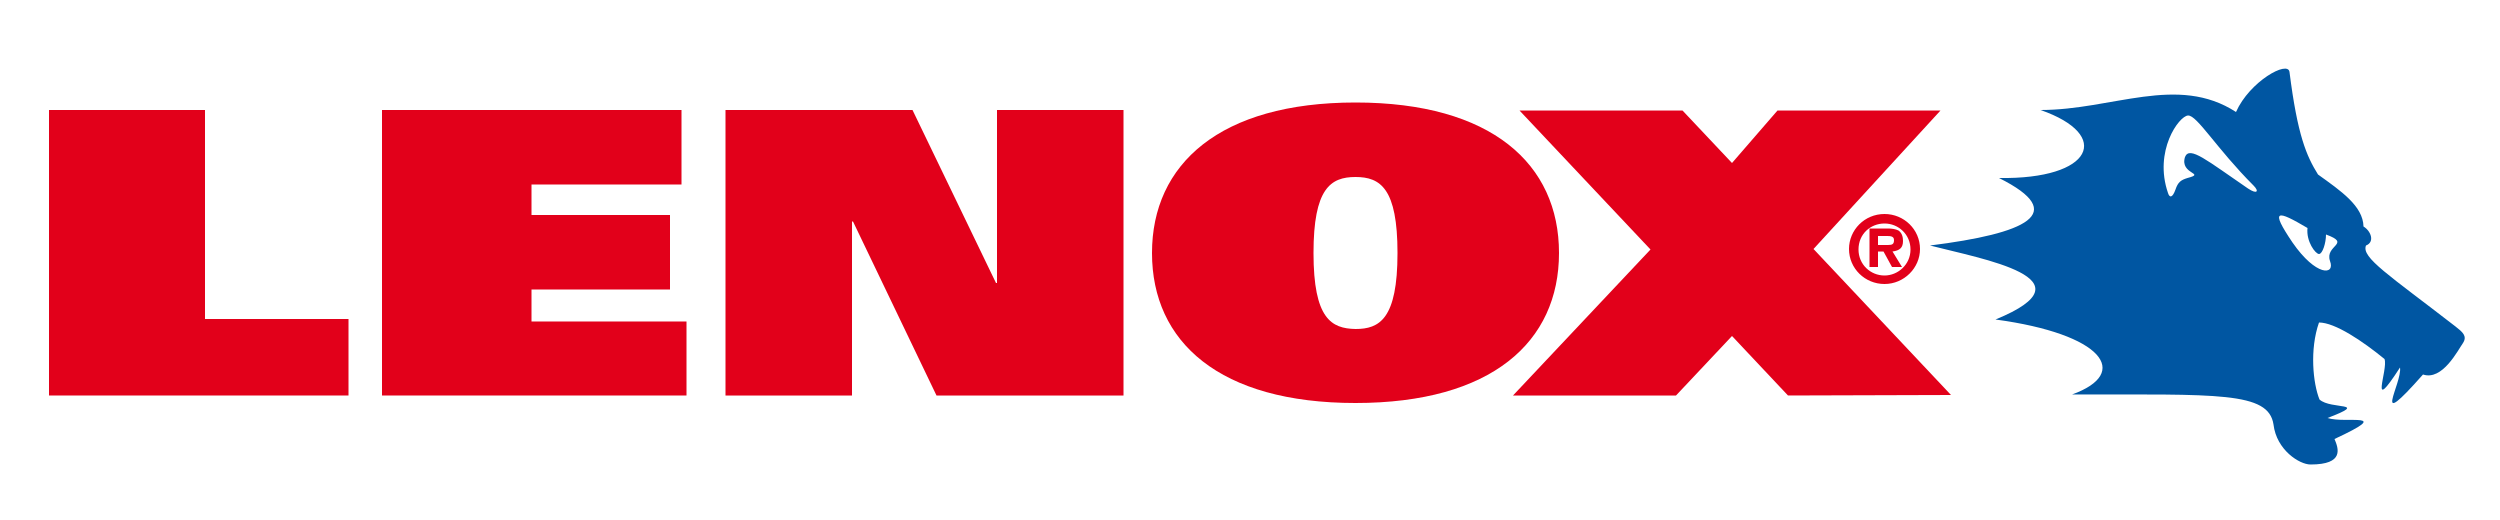 <?xml version="1.0" encoding="utf-8"?>
<!-- Generator: Adobe Illustrator 21.0.2, SVG Export Plug-In . SVG Version: 6.00 Build 0)  -->
<svg version="1.1" id="Calque_1" xmlns="http://www.w3.org/2000/svg" xmlns:xlink="http://www.w3.org/1999/xlink" x="0px" y="0px"
	 viewBox="0 0 500 104" style="enable-background:new 0 0 500 104;" xml:space="preserve">
<style type="text/css">
	.st0{fill:#E2001A;}
	.st1{fill:#0056A2;}
</style>
<polygon class="st0" points="199.4,56.6 199.2,56.6 182.5,22 145.1,22 145.1,79.1 170.4,79.1 170.4,44.3 170.6,44.3 187.3,79.1 
	224.7,79.1 224.7,22 199.4,22 "/>
<polygon class="st0" points="106.3,57.9 134,57.9 134,43 106.3,43 106.3,36.9 136.3,36.9 136.3,22 76.4,22 76.4,79.1 137.3,79.1 
	137.3,64.3 106.3,64.3 "/>
<polygon class="st0" points="41,22 9.8,22 9.8,79.1 69.7,79.1 69.7,63.8 41,63.8 "/>
<polygon class="st0" points="362.7,49.8 388.1,22.1 355.5,22.1 346.4,32.6 336.5,22.1 303.9,22.1 330.1,49.9 302.6,79.1 335.2,79.1 
	346.4,67.2 357.6,79.1 390.2,79 "/>
<path class="st0" d="M311.8,50.6c0-17.8-13.5-30.1-40.7-30.1c-27.1,0-40.7,12.3-40.7,30.1s13.5,30,40.7,30
	C298.3,80.6,311.8,68.4,311.8,50.6z M271.1,65.8c-4.8-0.1-8.4-2-8.4-15.2c0-12.9,3.4-15.2,8.4-15.2s8.4,2.3,8.4,15.2
	C279.5,63.8,275.9,65.8,271.1,65.8z"/>
<path class="st1" d="M414.4,78.9c11.9-4.3,6.2-12.1-15.3-15c20-8.2-2.7-12.1-13.1-14.8c19.2-2.4,28-6.4,13.8-13.5
	c18.8,0.3,22.7-8.6,8.3-13.6c14.4,0,27.4-7.2,39.1,0.4c2.7-6.1,10.4-10.4,10.7-8c1.6,12.7,3.4,16.8,5.7,20.5c4.6,3.3,9,6.3,9.1,10.4
	c1.5,0.9,2.3,3.1,0.5,3.8c-1,2.4,4.6,5.9,17.9,16.2c1.4,1.1,2.4,1.9,1.5,3.3c-1,1.4-4.1,7.6-8,6.3c-10.7,12.1-4.1,1.7-4.6-1.4
	c-6.4,9.9-2.3,0.4-3.1-1.7c-4.4-3.6-9.9-7.3-13.1-7.3c-1.9,5.4-1.2,12.2,0.1,15.4c2.3,2.1,10.2,0.4,1.6,3.7
	c3.7,1.2,13.4-1.4,1.4,4.2c0.8,1.9,2,5.1-4.8,5.1c-2.2,0-6.8-2.9-7.4-8C453.7,78.3,443.6,78.9,414.4,78.9z M449.6,37.7
	c1.8,1.2,2.3,0.6,1.1-0.6c-7.4-7.4-11.3-14.1-13.1-14c-1.8,0.1-6.9,7.1-4,15.5c0.3,1,0.9,1,1.5-0.7c0.5-1.5,1.1-1.9,2.4-2.3
	c3.8-1-1.6-0.7-0.5-4.2C437.9,29.1,441.4,32.1,449.6,37.7z M465.2,46.9c0,1.7-0.7,3.9-1.4,3.9c-0.7,0-2.6-2.5-2.3-5.2
	c-6.1-3.6-7.6-3.9-3,2.9c4.7,6.8,8.6,6.6,7.5,3.7C464.9,49,470.4,48.8,465.2,46.9z"/>
<path class="st0" d="M376.9,42.8c-4,0-7.1,3.2-7.1,7c0,3.9,3.2,7,7.1,7c3.9,0,7.1-3.2,7.1-7C384,45.9,380.8,42.8,376.9,42.8z
	 M376.9,55.1c-2.8,0-5.2-2.2-5.2-5.2c0-3.1,2.4-5.2,5.2-5.2c2.8,0,5.2,2.2,5.2,5.2S379.6,55.1,376.9,55.1z"/>
<path class="st0" d="M380.6,48.2c0-0.8-0.2-1.6-0.9-2.1c-0.6-0.3-1.4-0.4-2.1-0.4h-3.7v7.7h1.7v-3.1h1.1l1.7,3.1h2l-1.9-3.1
	C379.9,50.1,380.6,49.6,380.6,48.2z M377.6,49h-2v-0.1v-1.7h1.7c0.7,0,1.5,0,1.5,0.8S378.5,49,377.6,49z"/>
</svg>
